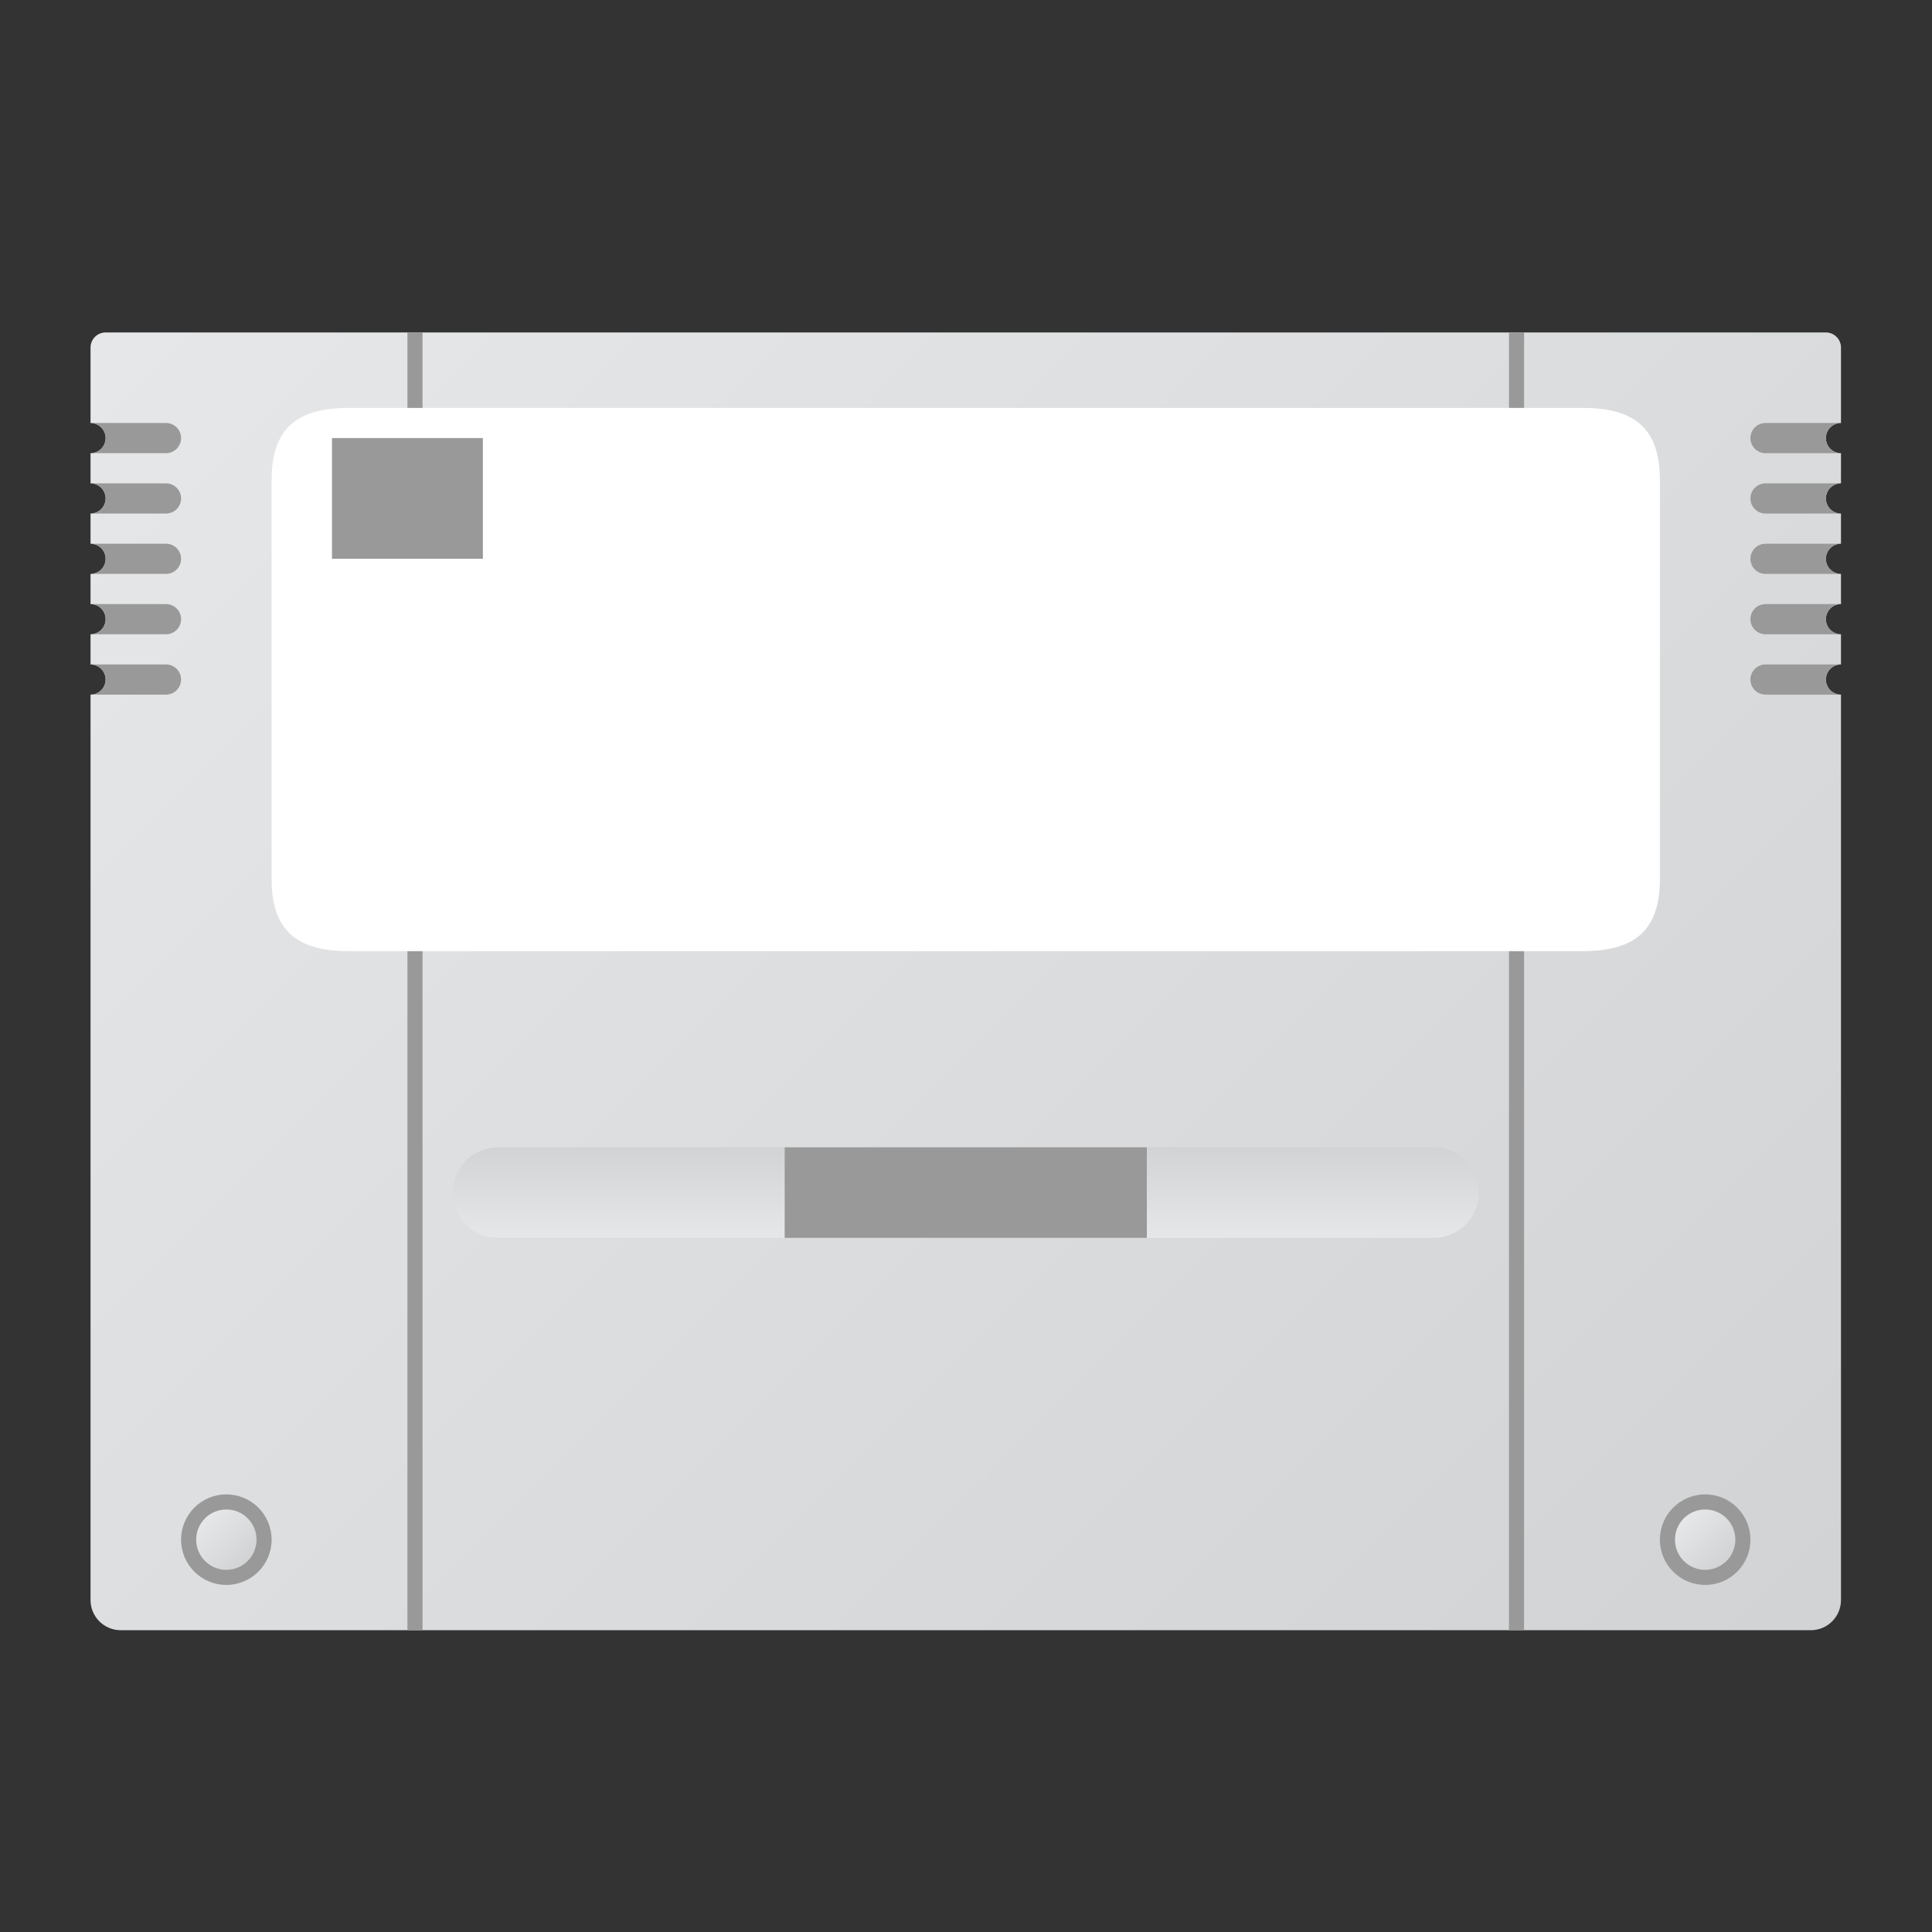 <?xml version="1.0" encoding="UTF-8" standalone="no"?>
<svg
   xmlns:dc="http://purl.org/dc/elements/1.1/"
   xmlns:cc="http://creativecommons.org/ns#"
   xmlns:rdf="http://www.w3.org/1999/02/22-rdf-syntax-ns#"
   xmlns:svg="http://www.w3.org/2000/svg"
   xmlns="http://www.w3.org/2000/svg"
   viewBox="0 0 341.333 341.333"
   height="256"
   width="256"
   xml:space="preserve"
   id="svg2"
   version="1.1"><rect x="0" y="0" width="341.333" height="341.333" fill="#333333" stroke="none"/><defs
     id="defs6"><clipPath
       id="clipPath18"
       clipPathUnits="userSpaceOnUse"><path
         id="path16"
         d="m 14,212 c -1.105,0 -2,-0.895 -2,-2 v 0 -10 c 1.105,0 2,-0.896 2,-2 v 0 c 0,-1.104 -0.895,-2 -2,-2 v 0 -4 c 1.105,0 2,-0.896 2,-2 v 0 c 0,-1.104 -0.895,-2 -2,-2 v 0 -4 c 1.105,0 2,-0.895 2,-2 v 0 c 0,-1.105 -0.895,-2 -2,-2 v 0 -4 c 1.105,0 2,-0.895 2,-2 v 0 c 0,-1.105 -0.895,-2 -2,-2 v 0 -4 c 1.105,0 2,-0.895 2,-2 v 0 c 0,-1.105 -0.895,-2 -2,-2 v 0 -120 c 0,-2.209 1.791,-4 4,-4 v 0 h 224 c 2.209,0 4,1.791 4,4 v 0 120 c -1.104,0 -2,0.895 -2,2 v 0 c 0,1.105 0.896,2 2,2 v 0 4 c -1.104,0 -2,0.895 -2,2 v 0 c 0,1.105 0.896,2 2,2 v 0 4 c -1.104,0 -2,0.895 -2,2 v 0 c 0,1.105 0.896,2 2,2 v 0 4 c -1.104,0 -2,0.896 -2,2 v 0 c 0,1.104 0.896,2 2,2 v 0 4 c -1.104,0 -2,0.896 -2,2 v 0 c 0,1.104 0.896,2 2,2 v 0 10 c 0,1.105 -0.896,2 -2,2 v 0 z" /></clipPath><linearGradient
       id="linearGradient28"
       spreadMethod="pad"
       gradientTransform="matrix(200.243,-200.243,-200.243,-200.243,27.879,226.707)"
       gradientUnits="userSpaceOnUse"
       y2="0"
       x2="1"
       y1="0"
       x1="0"><stop
         id="stop24"
         offset="0"
         style="stop-opacity:1;stop-color:#e6e7e8" /><stop
         id="stop26"
         offset="1"
         style="stop-opacity:1;stop-color:#d1d3d4" /></linearGradient><clipPath
       id="clipPath38"
       clipPathUnits="userSpaceOnUse"><path
         id="path36"
         d="M 0,256 H 256 V 0 H 0 Z" /></clipPath><clipPath
       id="clipPath54"
       clipPathUnits="userSpaceOnUse"><path
         id="path52"
         d="m 66,104 c -3.3,0 -6,-2.7 -6,-6 v 0 c 0,-3.3 2.7,-6 6,-6 v 0 h 124 c 3.3,0 6,2.7 6,6 v 0 c 0,3.3 -2.7,6 -6,6 v 0 z" /></clipPath><linearGradient
       id="linearGradient64"
       spreadMethod="pad"
       gradientTransform="matrix(0,12,12,0,128,92)"
       gradientUnits="userSpaceOnUse"
       y2="0"
       x2="1"
       y1="0"
       x1="0"><stop
         id="stop60"
         offset="0"
         style="stop-opacity:1;stop-color:#e6e7e8" /><stop
         id="stop62"
         offset="1"
         style="stop-opacity:1;stop-color:#d1d3d4" /></linearGradient><clipPath
       id="clipPath74"
       clipPathUnits="userSpaceOnUse"><path
         id="path72"
         d="M 0,256 H 256 V 0 H 0 Z" /></clipPath><clipPath
       id="clipPath88"
       clipPathUnits="userSpaceOnUse"><path
         id="path86"
         d="m 26,52 c 0,-2.209 1.791,-4 4,-4 v 0 c 2.209,0 4,1.791 4,4 v 0 c 0,2.209 -1.791,4 -4,4 v 0 c -2.209,0 -4,-1.791 -4,-4" /></clipPath><linearGradient
       id="linearGradient98"
       spreadMethod="pad"
       gradientTransform="matrix(5.657,-5.657,-5.657,-5.657,27.172,54.828)"
       gradientUnits="userSpaceOnUse"
       y2="0"
       x2="1"
       y1="0"
       x1="0"><stop
         id="stop94"
         offset="0"
         style="stop-opacity:1;stop-color:#e6e7e8" /><stop
         id="stop96"
         offset="1"
         style="stop-opacity:1;stop-color:#d1d3d4" /></linearGradient><clipPath
       id="clipPath108"
       clipPathUnits="userSpaceOnUse"><path
         id="path106"
         d="M 0,256 H 256 V 0 H 0 Z" /></clipPath><clipPath
       id="clipPath120"
       clipPathUnits="userSpaceOnUse"><path
         id="path118"
         d="m 222,52 c 0,-2.209 1.791,-4 4,-4 v 0 c 2.209,0 4,1.791 4,4 v 0 c 0,2.209 -1.791,4 -4,4 v 0 c -2.209,0 -4,-1.791 -4,-4" /></clipPath><linearGradient
       id="linearGradient130"
       spreadMethod="pad"
       gradientTransform="matrix(5.657,-5.657,-5.657,-5.657,223.172,54.828)"
       gradientUnits="userSpaceOnUse"
       y2="0"
       x2="1"
       y1="0"
       x1="0"><stop
         id="stop126"
         offset="0"
         style="stop-opacity:1;stop-color:#e6e7e8" /><stop
         id="stop128"
         offset="1"
         style="stop-opacity:1;stop-color:#d1d3d4" /></linearGradient><clipPath
       id="clipPath140"
       clipPathUnits="userSpaceOnUse"><path
         id="path138"
         d="M 0,256 H 256 V 0 H 0 Z" /></clipPath></defs><g
     transform="matrix(1.333,0,0,-1.333,0,341.333)"
     id="g10"><g
       id="g12"><g
         clip-path="url(#clipPath18)"
         id="g14"><g
           id="g20"><g
             id="g22"><path
               id="path30"
               style="fill:url(#linearGradient28);stroke:none"
               d="m 14,212 c -1.105,0 -2,-0.895 -2,-2 v 0 -10 c 1.105,0 2,-0.896 2,-2 v 0 c 0,-1.104 -0.895,-2 -2,-2 v 0 -4 c 1.105,0 2,-0.896 2,-2 v 0 c 0,-1.104 -0.895,-2 -2,-2 v 0 -4 c 1.105,0 2,-0.895 2,-2 v 0 c 0,-1.105 -0.895,-2 -2,-2 v 0 -4 c 1.105,0 2,-0.895 2,-2 v 0 c 0,-1.105 -0.895,-2 -2,-2 v 0 -4 c 1.105,0 2,-0.895 2,-2 v 0 c 0,-1.105 -0.895,-2 -2,-2 v 0 -120 c 0,-2.209 1.791,-4 4,-4 v 0 h 224 c 2.209,0 4,1.791 4,4 v 0 120 c -1.104,0 -2,0.895 -2,2 v 0 c 0,1.105 0.896,2 2,2 v 0 4 c -1.104,0 -2,0.895 -2,2 v 0 c 0,1.105 0.896,2 2,2 v 0 4 c -1.104,0 -2,0.895 -2,2 v 0 c 0,1.105 0.896,2 2,2 v 0 4 c -1.104,0 -2,0.896 -2,2 v 0 c 0,1.104 0.896,2 2,2 v 0 4 c -1.104,0 -2,0.896 -2,2 v 0 c 0,1.104 0.896,2 2,2 v 0 10 c 0,1.105 -0.896,2 -2,2 v 0 z" /></g></g></g></g><g
       id="g32"><g
         clip-path="url(#clipPath38)"
         id="g34"><path
           id="path40"
           style="fill:#999999;fill-opacity:1;fill-rule:nonzero;stroke:none"
           d="m 56,40 h -2 v 172 h 2 z" /><path
           id="path42"
           style="fill:#999999;fill-opacity:1;fill-rule:nonzero;stroke:none"
           d="m 202,40 h -2 v 172 h 2 z" /><g
           transform="translate(209.778,202)"
           id="g44"><path
             id="path46"
             style="fill:#ffffff;fill-opacity:1;fill-rule:nonzero;stroke:none"
             d="m 0,0 h -163.555 c -7.099,0 -10.223,-2.926 -10.223,-9.578 v -52.844 c 0,-6.652 3.123,-9.578 10.223,-9.578 H 0 c 7.099,0 10.222,2.926 10.222,9.578 V -9.578 C 10.222,-2.926 7.1,0 0,0" /></g></g></g><g
       id="g48"><g
         clip-path="url(#clipPath54)"
         id="g50"><g
           id="g56"><g
             id="g58"><path
               id="path66"
               style="fill:url(#linearGradient64);stroke:none"
               d="m 66,104 c -3.3,0 -6,-2.7 -6,-6 v 0 c 0,-3.3 2.7,-6 6,-6 v 0 h 124 c 3.3,0 6,2.7 6,6 v 0 c 0,3.3 -2.7,6 -6,6 v 0 z" /></g></g></g></g><g
       id="g68"><g
         clip-path="url(#clipPath74)"
         id="g70"><path
           id="path76"
           style="fill:#999999;fill-opacity:1;fill-rule:nonzero;stroke:none"
           d="m 152,92 h -48 v 12 h 48 z" /><g
           transform="translate(30,58)"
           id="g78"><path
             id="path80"
             style="fill:#999999;fill-opacity:1;fill-rule:nonzero;stroke:none"
             d="m 0,0 c -3.314,0 -6,-2.686 -6,-6 0,-3.314 2.686,-6 6,-6 3.314,0 6,2.686 6,6 0,3.314 -2.686,6 -6,6" /></g></g></g><g
       id="g82"><g
         clip-path="url(#clipPath88)"
         id="g84"><g
           id="g90"><g
             id="g92"><path
               id="path100"
               style="fill:url(#linearGradient98);stroke:none"
               d="m 26,52 c 0,-2.209 1.791,-4 4,-4 v 0 c 2.209,0 4,1.791 4,4 v 0 c 0,2.209 -1.791,4 -4,4 v 0 c -2.209,0 -4,-1.791 -4,-4" /></g></g></g></g><g
       id="g102"><g
         clip-path="url(#clipPath108)"
         id="g104"><g
           transform="translate(226,58)"
           id="g110"><path
             id="path112"
             style="fill:#999999;fill-opacity:1;fill-rule:nonzero;stroke:none"
             d="m 0,0 c -3.314,0 -6,-2.686 -6,-6 0,-3.314 2.686,-6 6,-6 3.314,0 6,2.686 6,6 0,3.314 -2.686,6 -6,6" /></g></g></g><g
       id="g114"><g
         clip-path="url(#clipPath120)"
         id="g116"><g
           id="g122"><g
             id="g124"><path
               id="path132"
               style="fill:url(#linearGradient130);stroke:none"
               d="m 222,52 c 0,-2.209 1.791,-4 4,-4 v 0 c 2.209,0 4,1.791 4,4 v 0 c 0,2.209 -1.791,4 -4,4 v 0 c -2.209,0 -4,-1.791 -4,-4" /></g></g></g></g><g
       id="g134"><g
         clip-path="url(#clipPath140)"
         id="g136"><g
           transform="translate(12,200)"
           id="g142"><path
             id="path144"
             style="fill:#999999;fill-opacity:1;fill-rule:nonzero;stroke:none"
             d="M 0,0 C 1.105,0 2,-0.895 2,-2 2,-3.105 1.105,-4 0,-4 h 10 c 1.105,0 2,0.895 2,2 0,1.105 -0.895,2 -2,2 z" /></g><g
           transform="translate(12,192)"
           id="g146"><path
             id="path148"
             style="fill:#999999;fill-opacity:1;fill-rule:nonzero;stroke:none"
             d="M 0,0 C 1.105,0 2,-0.895 2,-2 2,-3.105 1.105,-4 0,-4 h 10 c 1.105,0 2,0.895 2,2 0,1.105 -0.895,2 -2,2 z" /></g><g
           transform="translate(12,184)"
           id="g150"><path
             id="path152"
             style="fill:#999999;fill-opacity:1;fill-rule:nonzero;stroke:none"
             d="M 0,0 C 1.105,0 2,-0.895 2,-2 2,-3.105 1.105,-4 0,-4 h 10 c 1.105,0 2,0.895 2,2 0,1.105 -0.895,2 -2,2 z" /></g><g
           transform="translate(12,176)"
           id="g154"><path
             id="path156"
             style="fill:#999999;fill-opacity:1;fill-rule:nonzero;stroke:none"
             d="M 0,0 C 1.105,0 2,-0.895 2,-2 2,-3.105 1.105,-4 0,-4 h 10 c 1.105,0 2,0.895 2,2 0,1.105 -0.895,2 -2,2 z" /></g><g
           transform="translate(12,168)"
           id="g158"><path
             id="path160"
             style="fill:#999999;fill-opacity:1;fill-rule:nonzero;stroke:none"
             d="M 0,0 C 1.105,0 2,-0.895 2,-2 2,-3.105 1.105,-4 0,-4 h 10 c 1.105,0 2,0.895 2,2 0,1.105 -0.895,2 -2,2 z" /></g><g
           transform="translate(244,200)"
           id="g162"><path
             id="path164"
             style="fill:#999999;fill-opacity:1;fill-rule:nonzero;stroke:none"
             d="m 0,0 c -1.105,0 -2,-0.895 -2,-2 0,-1.105 0.895,-2 2,-2 h -10 c -1.105,0 -2,0.895 -2,2 0,1.105 0.895,2 2,2 z" /></g><g
           transform="translate(244,192)"
           id="g166"><path
             id="path168"
             style="fill:#999999;fill-opacity:1;fill-rule:nonzero;stroke:none"
             d="m 0,0 c -1.105,0 -2,-0.895 -2,-2 0,-1.105 0.895,-2 2,-2 h -10 c -1.105,0 -2,0.895 -2,2 0,1.105 0.895,2 2,2 z" /></g><g
           transform="translate(244,184)"
           id="g170"><path
             id="path172"
             style="fill:#999999;fill-opacity:1;fill-rule:nonzero;stroke:none"
             d="m 0,0 c -1.105,0 -2,-0.895 -2,-2 0,-1.105 0.895,-2 2,-2 h -10 c -1.105,0 -2,0.895 -2,2 0,1.105 0.895,2 2,2 z" /></g><g
           transform="translate(244,176)"
           id="g174"><path
             id="path176"
             style="fill:#999999;fill-opacity:1;fill-rule:nonzero;stroke:none"
             d="m 0,0 c -1.105,0 -2,-0.895 -2,-2 0,-1.105 0.895,-2 2,-2 h -10 c -1.105,0 -2,0.895 -2,2 0,1.105 0.895,2 2,2 z" /></g><g
           transform="translate(244,168)"
           id="g178"><path
             id="path180"
             style="fill:#999999;fill-opacity:1;fill-rule:nonzero;stroke:none"
             d="m 0,0 c -1.105,0 -2,-0.895 -2,-2 0,-1.105 0.895,-2 2,-2 h -10 c -1.105,0 -2,0.895 -2,2 0,1.105 0.895,2 2,2 z" /></g><path
           id="path182"
           style="fill:#999999;fill-opacity:1;fill-rule:nonzero;stroke:none"
           d="M 64,182 H 44 v 16 h 20 z" /></g></g></g></svg>